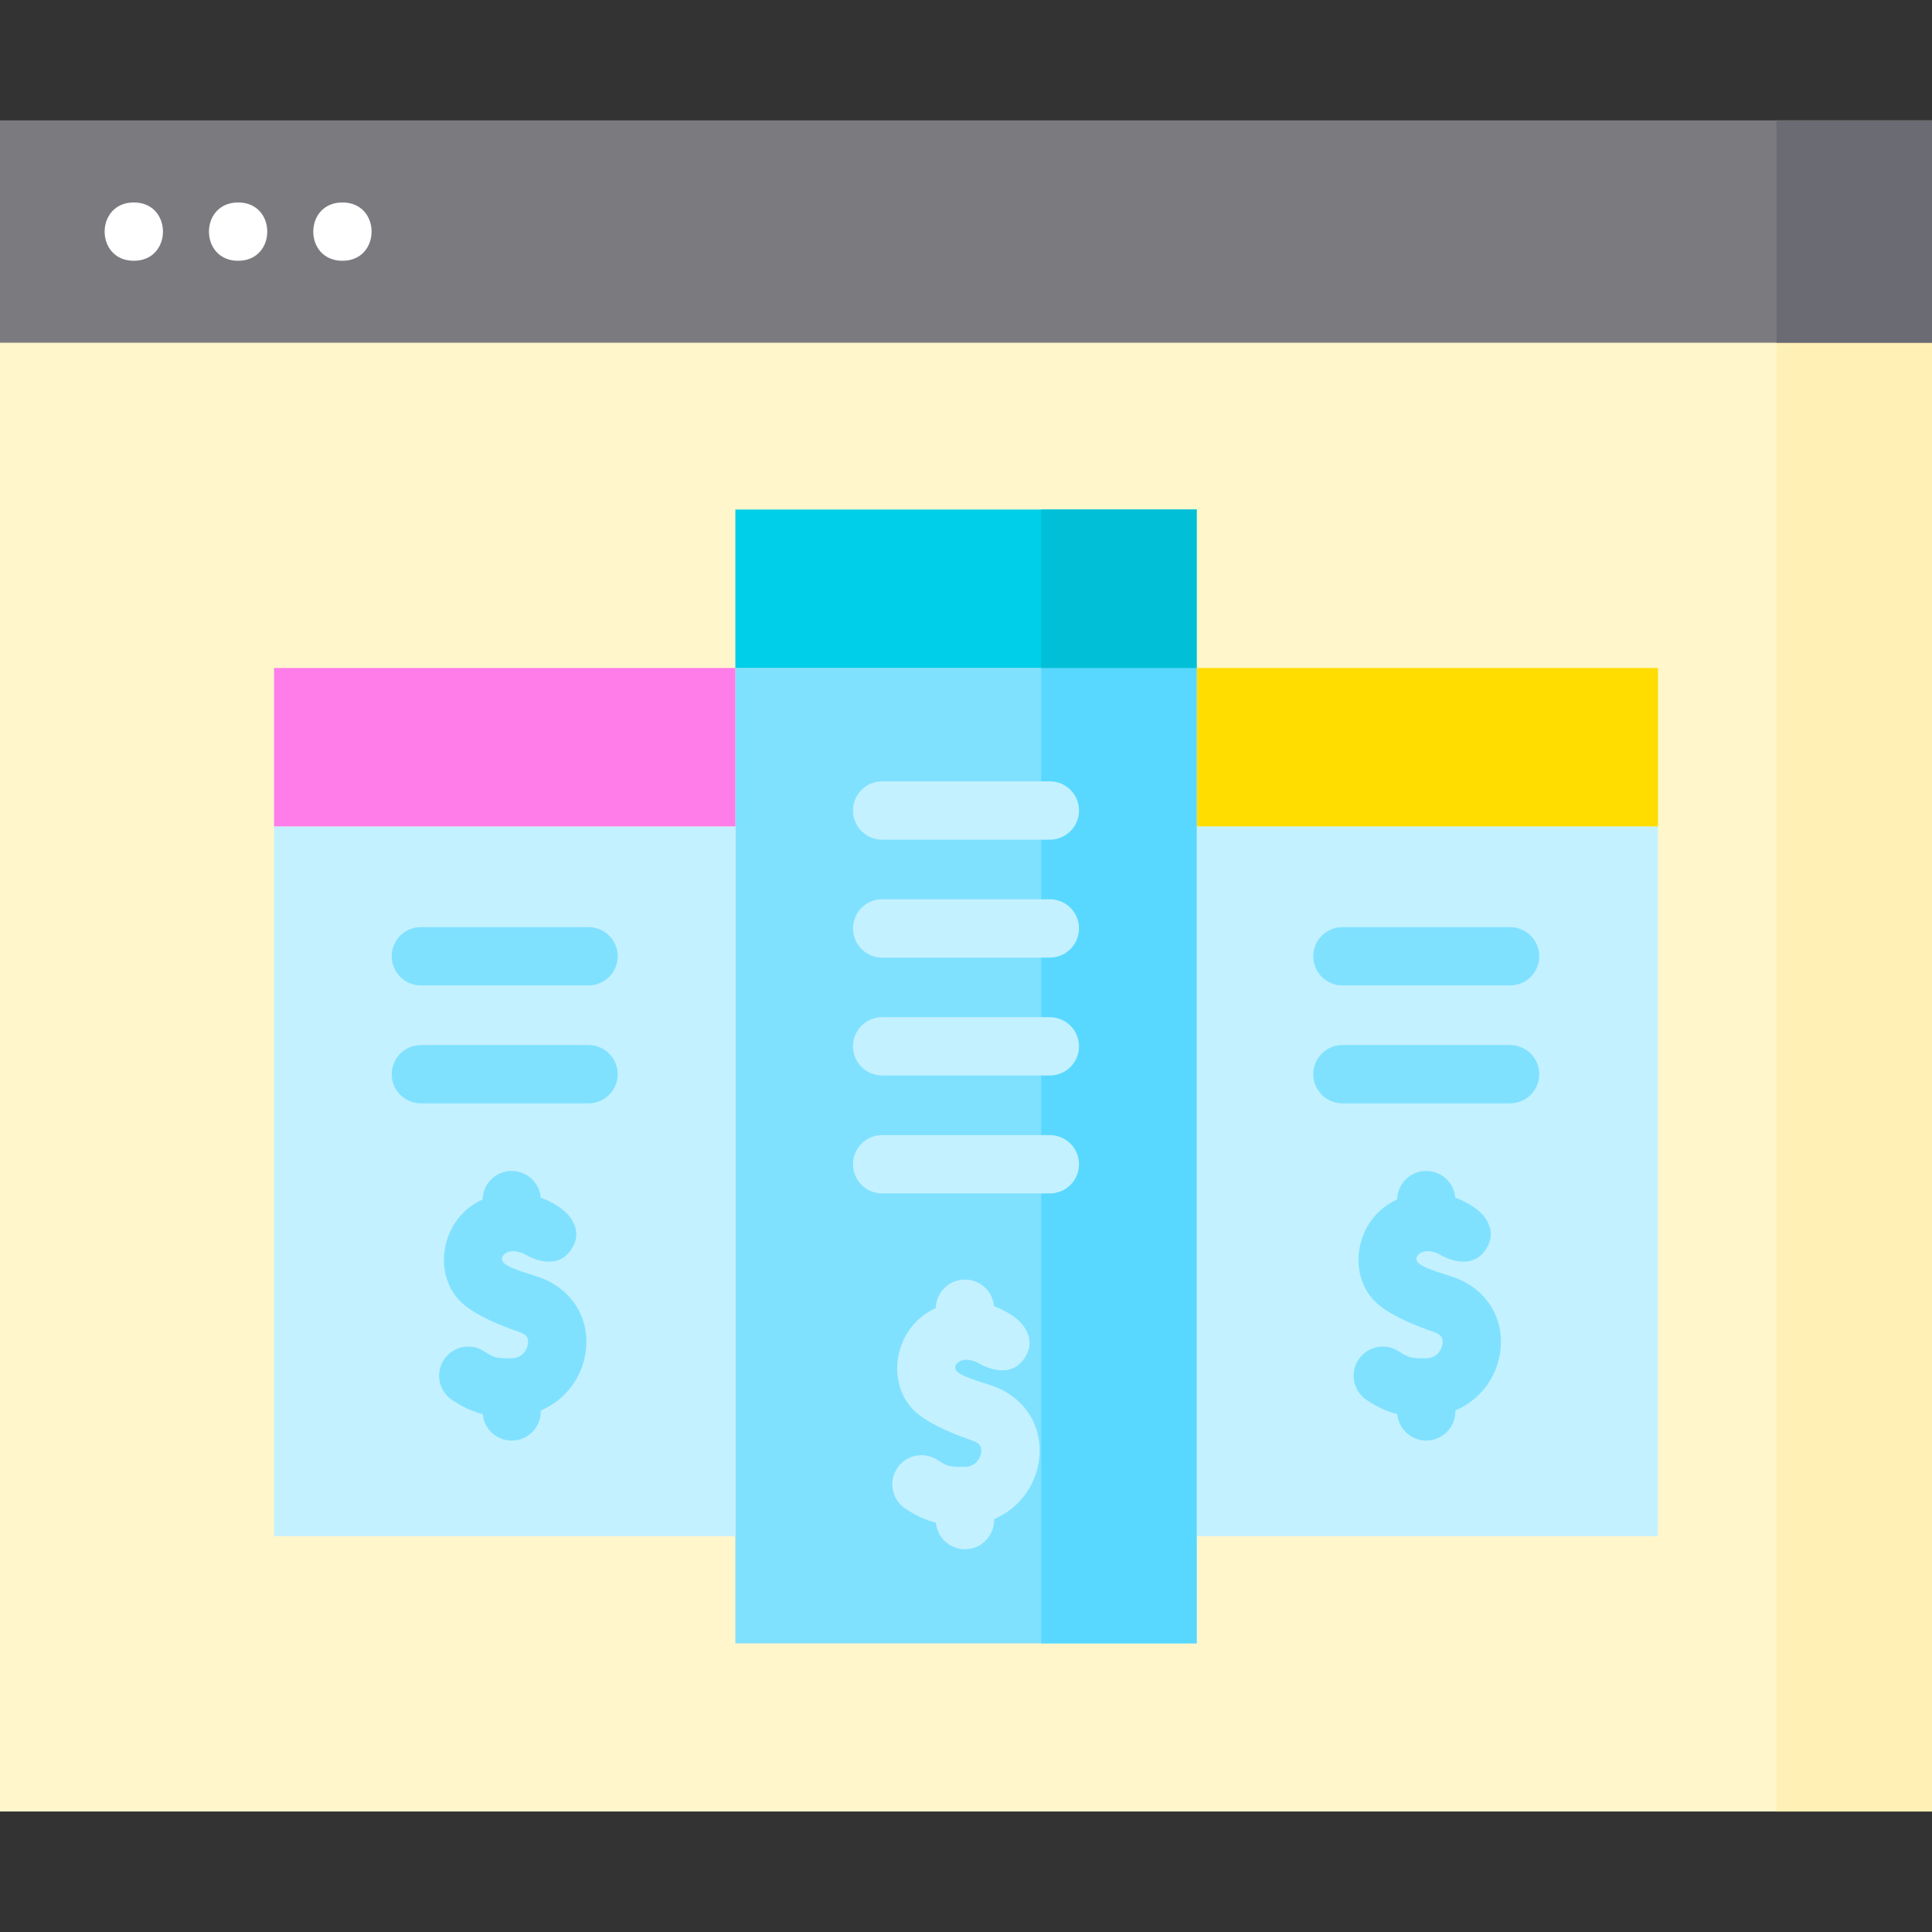 <svg id="Layer_1" enable-background="new 0 0 512 512" height="512" viewBox="0 0 512 512" width="512" xmlns="http://www.w3.org/2000/svg"><rect x="0" y="0" width="512" height="512" fill="#333333" stroke="none"/><g><g><g><path d="m0 31.936h512v448.129h-512z" fill="#fff6cc"/><path d="m470.793 31.936h41.207v448.129h-41.207z" fill="#fff1b5"/><path d="m0 31.936h512v58.892h-512z" fill="#7b7b7f"/><path d="m470.793 31.936h41.207v58.892h-41.207z" fill="#6b6b73"/><g><path d="m35.461 69.108c10.293 0 10.31-15.453 0-15.453-10.294 0-10.311 15.453 0 15.453z" fill="#fff"/></g><g><path d="m63.104 69.108c10.293 0 10.31-15.453 0-15.453-10.293 0-10.31 15.453 0 15.453z" fill="#fff"/></g><g><path d="m90.747 69.108c10.293 0 10.31-15.453 0-15.453-10.293 0-10.31 15.453 0 15.453z" fill="#fff"/></g></g><g><g><g><path d="m317.124 219.005h122.248v188.089h-122.248z" fill="#c4f1ff"/></g><path d="m317.124 177.019h122.248v41.985h-122.248z" fill="#fd0"/></g><g><g><path d="m194.876 177.019h122.248v258.49h-122.248z" fill="#80e1ff"/></g><path d="m275.917 177.019h41.207v258.49h-41.207z" fill="#59d8ff"/><path d="m194.879 135.034h122.248v41.985h-122.248z" fill="#00cfe9"/><path d="m275.92 135.034h41.207v41.985h-41.207z" fill="#00bfd6"/></g><g><g><path d="m72.628 219.005h122.248v188.089h-122.248z" fill="#c4f1ff"/></g><path d="m72.628 177.019h122.248v41.985h-122.248z" fill="#ff7de9"/></g><path d="m142.965 338.506c-3.433-1.214-9.213-2.624-9.857-4.418-.323-.9.303-1.677 1.134-2.122 2.128-1.139 5.069.541 5.069.541s7.533 4.748 11.782-.961c4.296-5.771-1.306-10.399-1.306-10.399-.437-.403-2.745-2.417-6.487-3.753-.328-3.965-3.644-7.083-7.694-7.083-4.213 0-7.633 3.375-7.718 7.567-5.112 2.25-8.845 6.966-9.932 12.733-1.138 6.041.899 11.946 5.318 15.412 3.9 3.058 9.293 5.196 14.54 7.051 1.22.431 2.421 1.148 2.076 3.198-.228 1.358-1.398 3.661-4.336 3.681-3.884.028-4.535-.074-7.233-1.839-3.572-2.336-8.36-1.335-10.696 2.237-2.336 3.571-1.334 8.36 2.237 10.696 3.02 1.975 5.491 3.083 8.051 3.689.35 3.942 3.658 7.034 7.691 7.034 4.267 0 7.726-3.459 7.726-7.726v-.244c6.073-2.589 10.644-8.104 11.797-14.966 1.524-9.049-3.364-17.218-12.162-20.328z" fill="#80e1ff"/><g><g fill="#c4f1ff"><path d="m278.22 207.066h-44.44c-4.267 0-7.726 3.459-7.726 7.726s3.459 7.726 7.726 7.726h44.441c4.267 0 7.726-3.459 7.726-7.726s-3.46-7.726-7.727-7.726z"/><path d="m278.22 238.315h-44.44c-4.267 0-7.726 3.459-7.726 7.726s3.459 7.726 7.726 7.726h44.441c4.267 0 7.726-3.459 7.726-7.726s-3.46-7.726-7.727-7.726z"/><path d="m278.22 269.564h-44.44c-4.267 0-7.726 3.459-7.726 7.726s3.459 7.726 7.726 7.726h44.441c4.267 0 7.726-3.459 7.726-7.726s-3.46-7.726-7.727-7.726z"/><path d="m278.22 300.813h-44.44c-4.267 0-7.726 3.459-7.726 7.726s3.459 7.726 7.726 7.726h44.441c4.267 0 7.726-3.459 7.726-7.726s-3.46-7.726-7.727-7.726z"/></g><path d="m155.972 245.698h-44.441c-4.267 0-7.726 3.459-7.726 7.726s3.459 7.726 7.726 7.726h44.441c4.267 0 7.726-3.459 7.726-7.726s-3.459-7.726-7.726-7.726z" fill="#80e1ff"/><path d="m155.972 276.947h-44.441c-4.267 0-7.726 3.459-7.726 7.726s3.459 7.726 7.726 7.726h44.441c4.267 0 7.726-3.459 7.726-7.726.001-4.267-3.459-7.726-7.726-7.726z" fill="#80e1ff"/><path d="m355.751 261.151h44.441c4.267 0 7.726-3.459 7.726-7.726s-3.459-7.726-7.726-7.726h-44.441c-4.267 0-7.726 3.459-7.726 7.726s3.459 7.726 7.726 7.726z" fill="#80e1ff"/><path d="m400.193 276.947h-44.441c-4.267 0-7.726 3.459-7.726 7.726s3.459 7.726 7.726 7.726h44.441c4.267 0 7.726-3.459 7.726-7.726s-3.459-7.726-7.726-7.726z" fill="#80e1ff"/></g></g></g><path d="m263.082 367.292c-3.433-1.214-9.213-2.624-9.857-4.418-.323-.9.303-1.677 1.134-2.122 2.128-1.139 5.069.541 5.069.541s7.533 4.749 11.782-.961c4.296-5.771-1.306-10.399-1.306-10.399-.437-.403-2.745-2.417-6.487-3.753-.328-3.965-3.644-7.083-7.694-7.083-4.213 0-7.633 3.374-7.718 7.567-5.112 2.25-8.845 6.966-9.932 12.733-1.138 6.041.899 11.946 5.318 15.412 3.9 3.058 9.293 5.196 14.54 7.051 1.22.431 2.421 1.148 2.076 3.198-.228 1.358-1.398 3.661-4.336 3.681-3.884.028-4.535-.074-7.233-1.839-3.572-2.336-8.36-1.335-10.696 2.237-2.336 3.571-1.334 8.36 2.237 10.696 3.02 1.975 5.491 3.083 8.051 3.689.35 3.942 3.658 7.034 7.691 7.034 4.267 0 7.726-3.459 7.726-7.726v-.244c6.073-2.589 10.644-8.104 11.797-14.966 1.525-9.048-3.364-17.218-12.162-20.328z" fill="#c4f1ff"/><path d="m385.33 338.506c-3.433-1.214-9.213-2.624-9.857-4.418-.323-.9.303-1.677 1.134-2.122 2.128-1.139 5.069.541 5.069.541s7.533 4.748 11.782-.961c4.296-5.771-1.306-10.399-1.306-10.399-.437-.403-2.745-2.417-6.487-3.753-.328-3.965-3.644-7.083-7.694-7.083-4.213 0-7.633 3.375-7.718 7.567-5.112 2.25-8.845 6.966-9.932 12.733-1.138 6.041.899 11.946 5.318 15.412 3.9 3.058 9.293 5.196 14.54 7.051 1.22.431 2.421 1.148 2.076 3.198-.228 1.358-1.398 3.661-4.336 3.681-3.884.028-4.535-.074-7.233-1.839-3.572-2.336-8.36-1.335-10.696 2.237s-1.334 8.36 2.237 10.696c3.02 1.975 5.491 3.083 8.051 3.689.35 3.942 3.658 7.034 7.691 7.034 4.267 0 7.726-3.459 7.726-7.726v-.244c6.073-2.589 10.644-8.104 11.797-14.966 1.525-9.049-3.364-17.218-12.162-20.328z" fill="#80e1ff"/></g></svg>